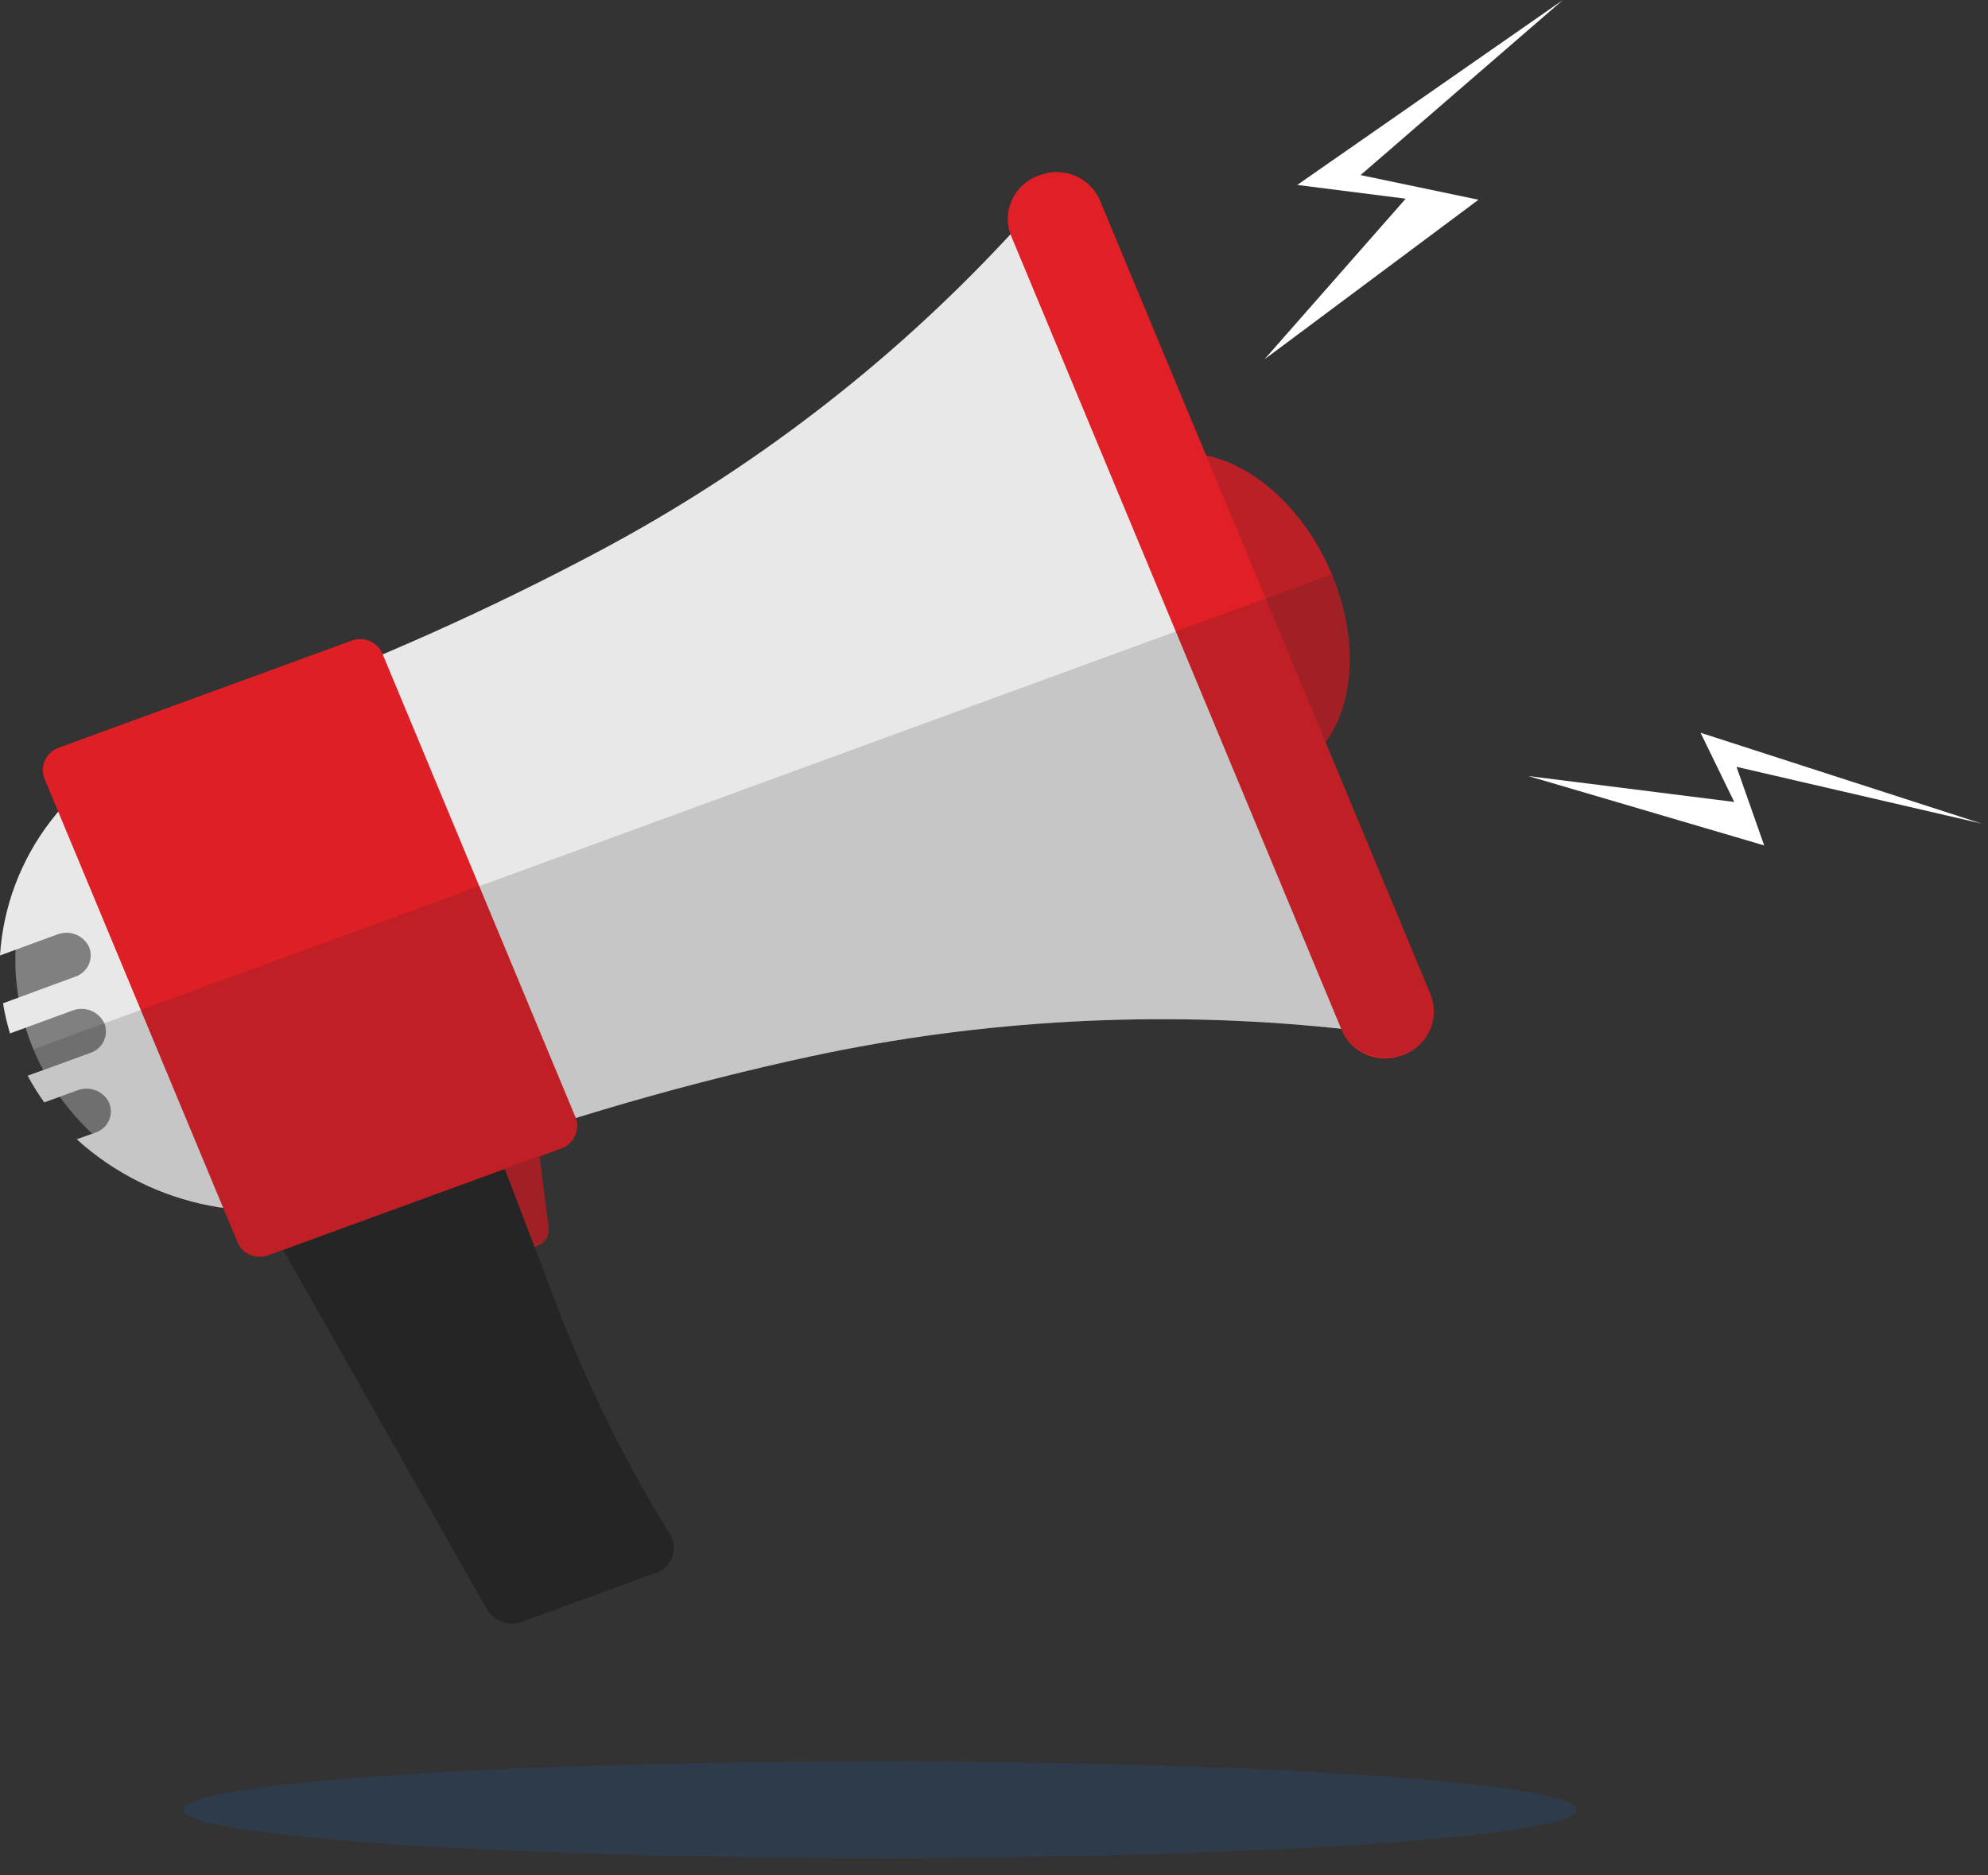 <svg width="106" height="100" viewBox="0 0 106 100" fill="none" xmlns="http://www.w3.org/2000/svg">
          <rect x="0" y="0" width="106" height="100" fill="#333333" stroke="none"/>
          <g style="mix-blend-mode:multiply" opacity="0.19">
            <path d="M46.909 99.071C67.427 99.071 84.06 97.919 84.06 96.499C84.06 95.078 67.427 93.926 46.909 93.926C26.391 93.926 9.758 95.078 9.758 96.499C9.758 97.919 26.391 99.071 46.909 99.071Z" fill="#1D62AF"></path>
          </g>
          <path d="M68.817 41.069C72.009 39.68 72.929 34.854 70.872 30.29C68.814 25.727 64.559 23.153 61.366 24.543C58.174 25.932 57.254 30.757 59.311 35.321C61.369 39.885 65.625 42.458 68.817 41.069Z" fill="#BA2026"></path>
          <path d="M15.28 36.951L14.097 37.397L9.653 39.022C2.504 41.633 -1.022 49.21 1.78 55.946C4.588 62.681 12.656 66.021 19.805 63.409L24.243 61.785L25.443 61.361L15.28 36.951Z" fill="#808080"></path>
          <path d="M54.538 11.79L53.619 12.772C47.406 19.429 40.112 25.028 32.035 29.341C26.058 32.526 19.861 35.293 13.488 37.622L8.981 39.264C6.482 40.131 4.299 41.701 2.702 43.779C1.105 45.856 0.165 48.349 0 50.947L3.078 49.819C3.394 49.703 3.743 49.709 4.055 49.837C4.366 49.965 4.617 50.205 4.754 50.507C4.814 50.659 4.843 50.82 4.837 50.982C4.832 51.145 4.793 51.304 4.723 51.451C4.654 51.598 4.554 51.73 4.431 51.838C4.308 51.946 4.164 52.029 4.008 52.081L0.161 53.497C0.25 54.041 0.374 54.578 0.534 55.105L3.876 53.881C4.193 53.761 4.546 53.766 4.86 53.894C5.174 54.022 5.426 54.264 5.564 54.569C5.624 54.72 5.652 54.882 5.647 55.044C5.641 55.206 5.603 55.366 5.533 55.513C5.463 55.66 5.364 55.791 5.241 55.9C5.118 56.008 4.974 56.091 4.818 56.143L1.476 57.362C1.739 57.854 2.034 58.329 2.36 58.783L4.14 58.135C4.458 58.015 4.81 58.019 5.124 58.147C5.438 58.276 5.69 58.517 5.828 58.823C5.888 58.974 5.916 59.136 5.911 59.298C5.906 59.46 5.867 59.619 5.797 59.766C5.727 59.913 5.628 60.045 5.505 60.154C5.382 60.262 5.238 60.345 5.082 60.397L4.094 60.752C6.078 62.554 8.533 63.779 11.184 64.291C13.835 64.803 16.579 64.582 19.11 63.652L23.611 62.005C30.023 59.663 36.592 57.763 43.272 56.318C52.417 54.365 61.82 53.859 71.127 54.817L72.516 54.958L54.538 11.79Z" fill="#E8E8E8"></path>
          <path d="M28.773 61.649L29.256 65.48C29.278 65.683 29.229 65.888 29.118 66.061C29.006 66.234 28.838 66.365 28.641 66.433L28.486 66.49L26.264 62.569L28.773 61.649Z" fill="#BA2026"></path>
          <path d="M25.96 85.8L14.872 66.236L26.752 61.898L29.784 69.857C31.399 74.036 33.4 78.06 35.762 81.879C35.86 82.058 35.918 82.256 35.93 82.459C35.943 82.662 35.91 82.866 35.834 83.055C35.758 83.244 35.641 83.415 35.49 83.555C35.34 83.695 35.16 83.801 34.964 83.865L27.884 86.454C27.536 86.591 27.151 86.599 26.798 86.479C26.445 86.359 26.147 86.118 25.96 85.8Z" fill="#262626"></path>
          <path d="M12.656 66.224L2.389 41.56C2.319 41.402 2.283 41.23 2.283 41.058C2.283 40.885 2.319 40.714 2.389 40.555C2.459 40.396 2.561 40.254 2.689 40.135C2.818 40.017 2.97 39.926 3.135 39.868L18.754 34.159C19.07 34.042 19.42 34.053 19.728 34.188C20.037 34.323 20.278 34.572 20.402 34.881L30.674 59.545C30.741 59.704 30.775 59.875 30.774 60.048C30.772 60.22 30.735 60.391 30.665 60.548C30.595 60.707 30.493 60.849 30.365 60.967C30.237 61.086 30.087 61.178 29.922 61.237L14.309 66.935C13.994 67.052 13.644 67.043 13.335 66.91C13.026 66.778 12.782 66.531 12.656 66.224Z" fill="#DE1F26"></path>
          <path d="M71.534 54.913L53.924 12.603C53.796 12.298 53.733 11.971 53.736 11.641C53.74 11.312 53.812 10.986 53.946 10.684C54.081 10.382 54.275 10.109 54.519 9.883C54.763 9.656 55.05 9.48 55.365 9.365L55.468 9.331C56.077 9.106 56.75 9.124 57.346 9.38C57.941 9.636 58.411 10.11 58.655 10.702L76.272 53.012C76.398 53.318 76.461 53.645 76.456 53.975C76.452 54.304 76.38 54.63 76.245 54.932C76.11 55.234 75.915 55.506 75.671 55.732C75.427 55.959 75.139 56.135 74.825 56.25L74.727 56.284C74.118 56.506 73.445 56.488 72.849 56.232C72.254 55.976 71.782 55.504 71.534 54.913Z" fill="#E01F26"></path>
          <g style="mix-blend-mode:multiply" opacity="0.17">
            <path d="M35.762 81.879C33.4 78.06 31.399 74.036 29.784 69.857L28.504 66.473L28.642 66.422C28.838 66.354 29.006 66.223 29.118 66.05C29.229 65.877 29.278 65.672 29.256 65.468L28.773 61.638L29.922 61.215C30.08 61.161 30.226 61.076 30.351 60.965C30.476 60.855 30.576 60.721 30.648 60.572C30.719 60.423 30.759 60.261 30.765 60.096C30.772 59.931 30.745 59.767 30.686 59.613C34.835 58.345 39.031 57.247 43.272 56.318C52.417 54.365 61.82 53.859 71.127 54.818L71.517 54.857C71.787 55.46 72.283 55.938 72.903 56.19C73.522 56.442 74.217 56.45 74.842 56.211C75.151 56.108 75.435 55.946 75.678 55.732C75.921 55.519 76.117 55.259 76.255 54.969C76.393 54.679 76.469 54.365 76.48 54.045C76.491 53.725 76.436 53.407 76.318 53.108L70.673 39.569C72.212 37.51 72.442 34.04 71.018 30.627L1.78 55.946C1.941 56.324 2.119 56.696 2.308 57.074L1.464 57.384C1.728 57.876 2.023 58.351 2.349 58.806L3.193 58.501C3.7 59.212 4.277 59.871 4.915 60.47L4.083 60.775C6.243 62.759 8.974 64.04 11.903 64.442L12.65 66.236C12.79 66.547 13.048 66.794 13.368 66.925C13.689 67.055 14.049 67.059 14.373 66.935L15.102 66.67L25.96 85.823C26.146 86.134 26.439 86.371 26.785 86.49C27.132 86.61 27.511 86.605 27.855 86.477L34.935 83.888C35.137 83.827 35.323 83.723 35.479 83.583C35.635 83.442 35.757 83.27 35.836 83.077C35.915 82.885 35.95 82.677 35.937 82.47C35.924 82.263 35.864 82.061 35.762 81.879Z" fill="#231F20"></path>
          </g>
          <path d="M67.423 19.158L68.394 18.436L78.833 10.651L72.545 9.336L83.335 0L69.169 9.861L74.951 10.595" fill="white"></path>
          <path d="M81.485 41.38L82.565 41.696L94.066 45.08L92.591 40.889L105.654 43.913L90.673 39.072L92.47 42.762" fill="white"></path>
        </svg>